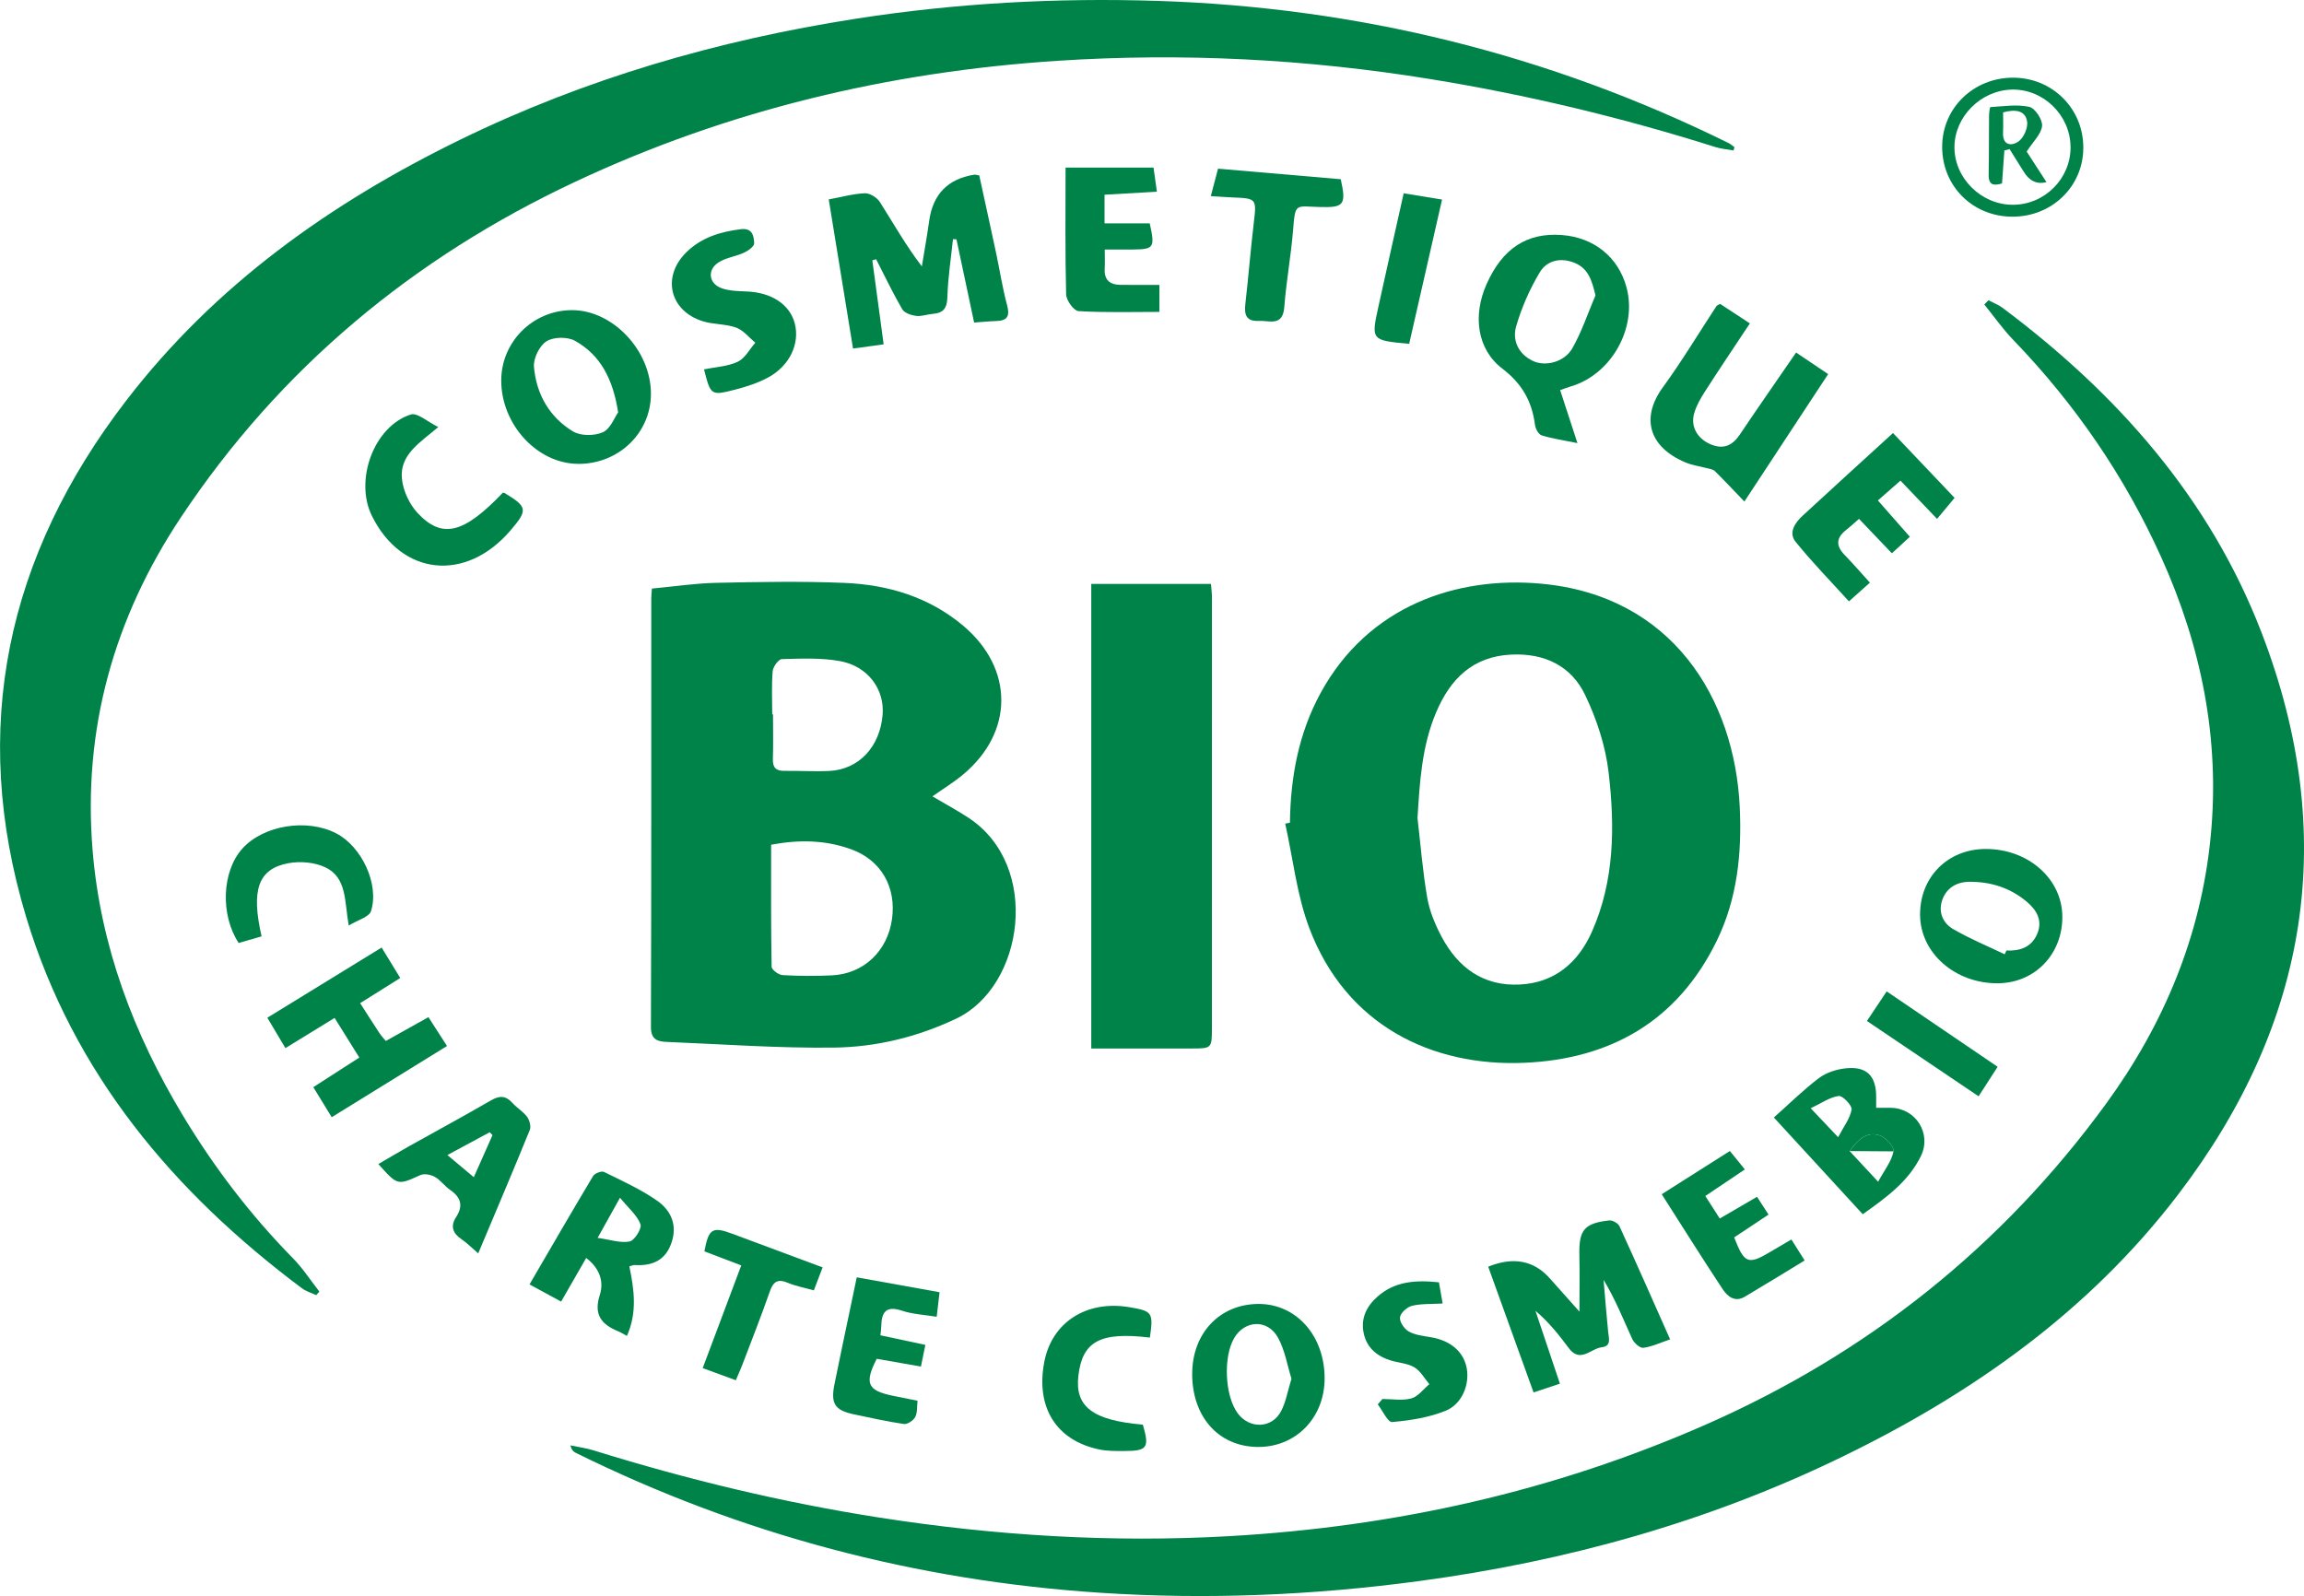 <?xml version="1.0" encoding="UTF-8"?>
<svg id="Calque_2" xmlns="http://www.w3.org/2000/svg" viewBox="0 0 876.57 607.3">
  <defs>
    <style>
      .cls-1 {
        fill: #008349;
      }
    </style>
  </defs>
  <g id="Cosmetique_bio">
    <g>
      <path class="cls-1" d="M659.52,57.25c-2.3-.42-4.67-.59-6.88-1.29-35.53-11.22-71.65-19.9-108.46-25.87-47.06-7.63-94.32-10.06-141.9-6.95-64.01,4.19-125.42,18.77-183.57,46.09-61.58,28.93-112.25,70.97-149.97,127.75-25.38,38.22-37.31,80.53-33.51,126.6,3,36.42,15.6,69.76,34.35,100.88,11.88,19.73,25.78,37.94,41.96,54.41,3.73,3.8,6.66,8.37,9.96,12.59-.4.45-.8.91-1.2,1.36-1.84-.87-3.88-1.47-5.48-2.66-48.94-36.64-86.88-81.74-104.83-141.1-21.76-71.93-7.4-137.55,38.04-196.66,33.71-43.86,77.57-75.08,126.85-99.15,47.73-23.32,98.15-37.91,150.56-46.1C363.54,1.19,401.88-.89,440.38.34c76.29,2.45,148.82,20.31,217.33,54.13.79.39,1.45,1.02,2.18,1.53-.12.42-.25.83-.37,1.25Z"/>
      <path class="cls-1" d="M756.51,114.24c1.83.97,3.83,1.72,5.46,2.95,43.54,32.63,78.68,72.21,98.45,123.51,29.68,77.02,18.1,148.56-31.75,213.85-33.82,44.3-78.12,75.64-127.81,99.78-51.02,24.79-104.97,39.77-161.11,47.3-40.19,5.39-80.51,7.09-120.96,4.44-70.06-4.57-136.7-22.12-199.7-53.24-.84-.42-1.61-.98-2.06-2.85,2.97.63,6.01,1.02,8.89,1.92,35.59,11.06,71.71,19.78,108.55,25.53,44.14,6.88,88.45,9.62,133.12,7.09,63.03-3.57,123.66-17.04,181.51-42.51,61.53-27.09,112.41-67.58,152.03-121.84,22.11-30.29,36.23-64.1,39.92-101.66,3.65-37.13-3.5-72.57-18.78-106.44-13.92-30.87-32.82-58.36-56.33-82.75-4.01-4.16-7.35-8.96-11-13.46l1.57-1.61Z"/>
      <path class="cls-1" d="M354.76,303.03c4.81,2.85,9.46,5.33,13.83,8.22,27.59,18.25,21.01,64.1-4.79,76.34-14.85,7.04-30.47,10.83-46.55,11.03-21.14.26-42.31-1.3-63.46-2.16-3.48-.14-6.16-.75-6.14-5.69.18-54.36.12-108.72.13-163.09,0-.96.12-1.92.24-3.72,8.19-.77,16.31-2.01,24.44-2.19,16.29-.35,32.61-.65,48.88.03,16.55.7,32.09,5.34,45.09,16.27,19.41,16.32,19.36,40.57-.13,56.74-3.58,2.97-7.58,5.41-11.55,8.21ZM293.38,321.42c0,15.63-.09,31.04.19,46.45.02,1.13,2.66,3.08,4.17,3.17,6.24.36,12.53.39,18.79.09,12.04-.58,21.11-9.21,22.83-21.35,1.72-12.18-4.07-22.41-15.43-26.58-9.78-3.59-19.84-3.78-30.55-1.78ZM293.8,271.81c.1,0,.2,0,.3,0,0,5.67.13,11.35-.05,17.01-.11,3.32,1.24,4.55,4.46,4.5,5.67-.08,11.36.31,17.02.03,11.2-.55,19.23-9.16,20.26-21.3.83-9.71-5.53-18.55-16.22-20.5-7.19-1.31-14.74-.95-22.11-.76-1.26.03-3.35,2.91-3.49,4.6-.45,5.44-.17,10.94-.17,16.41Z"/>
      <path class="cls-1" d="M490.76,313.05c.23-17.3,3.28-33.96,11.63-49.29,18.17-33.38,51.97-44.56,83.88-41.67,49.97,4.52,73.69,43.77,75.63,85.05.83,17.67-.95,34.95-8.83,51.01-14.84,30.28-40.24,44.83-73.1,46.25-35.21,1.51-67.82-14.24-81.81-51.19-4.78-12.62-6.22-26.5-9.19-39.8.59-.12,1.18-.24,1.77-.36ZM539.31,311.38c1.18,10.1,1.96,20.26,3.7,30.26.89,5.09,3,10.15,5.44,14.76,6.26,11.8,15.89,18.92,29.76,18.22,13.34-.67,22.23-8.39,27.43-20.06,8.65-19.42,8.76-40.13,6.37-60.63-1.17-10.06-4.53-20.28-8.92-29.46-5.33-11.15-15.53-16-28.16-15.39-14.65.71-23.15,9.3-28.5,21.88-5.48,12.88-6.3,26.57-7.13,40.4Z"/>
      <path class="cls-1" d="M415.18,398.95v-176.78h45.54c.13,1.75.37,3.45.37,5.16.01,54.51,0,109.01-.01,163.52,0,8.13-.03,8.11-7.89,8.11-12.51-.01-25.01,0-38.01,0Z"/>
      <path class="cls-1" d="M370.61,122.72c-2.28-10.75-4.5-21.2-6.72-31.65-.44-.03-.88-.06-1.32-.09-.76,7.36-1.93,14.71-2.13,22.09-.12,4.25-1.56,6.04-5.56,6.36-2.14.17-4.32,1.04-6.38.77-1.87-.25-4.42-1.12-5.25-2.55-3.59-6.17-6.66-12.65-9.92-19.01-.48.14-.97.28-1.45.42,1.41,10.48,2.83,20.97,4.31,31.96-4.05.56-7.63,1.05-11.65,1.61-3.09-18.96-6.13-37.61-9.24-56.75,4.98-.92,9.33-2.18,13.73-2.34,1.9-.07,4.64,1.63,5.72,3.33,5.12,8.06,9.79,16.39,15.97,24.5.94-5.79,1.99-11.57,2.8-17.38q2.11-15.15,17.14-17.52c.36-.06.75.1,1.9.27,2.08,9.58,4.26,19.43,6.36,29.28,1.43,6.69,2.46,13.49,4.23,20.09,1.12,4.17.13,5.92-4.12,6.05-2.7.08-5.39.36-8.39.57Z"/>
      <path class="cls-1" d="M593.57,148.44c2.19,6.71,4.16,12.77,6.58,20.17-5.45-1.12-9.64-1.71-13.63-2.96-1.17-.37-2.34-2.52-2.52-3.97-1.14-8.94-4.91-15.67-12.42-21.41-9.66-7.37-11.29-20.22-6.04-32.07,6.05-13.66,15.39-19.77,28.67-18.77,12.3.93,21.57,8.47,24.64,20.02,4.1,15.44-5.85,33.05-21.21,37.58-1.28.38-2.53.87-4.05,1.4ZM607.01,112.39c-1.38-5.72-2.69-10.27-8.06-12.42-5.24-2.1-10.43-.84-13.09,3.58-3.84,6.39-6.95,13.44-9.02,20.59-1.54,5.33.79,10.54,6.34,13.19,4.77,2.27,12.01.48,15.02-4.8,3.61-6.33,5.93-13.4,8.81-20.15Z"/>
      <path class="cls-1" d="M566.17,481.99q14.42-5.85,23.54,4.53c3.35,3.8,6.74,7.56,11.2,12.56,0-8.1.12-14.78-.03-21.45-.21-9.6,1.78-12.16,11.35-13.25,1.24-.14,3.39,1.07,3.91,2.21,6.44,14.03,12.66,28.17,19.27,43.05-3.7,1.25-6.88,2.77-10.2,3.21-1.28.17-3.53-1.85-4.22-3.37-3.4-7.45-6.42-15.07-10.9-22.49.57,6.57,1.07,13.14,1.73,19.7.25,2.53,1.36,5.51-2.44,5.95-4.13.48-8.18,6.2-12.55.3-3.71-5.01-7.6-9.88-12.66-14.18,3.06,9.13,6.13,18.26,9.31,27.74-3.4,1.13-6.32,2.1-10.03,3.33-5.79-16.04-11.5-31.89-17.26-47.86Z"/>
      <path class="cls-1" d="M683.32,134.13c4.11,2.77,7.81,5.26,12.21,8.22-10.44,15.88-20.7,31.49-31.87,48.49-4.15-4.31-7.63-8.05-11.27-11.61-.73-.71-2.09-.82-3.19-1.12-2.63-.72-5.41-1.08-7.9-2.13-14.04-5.89-17.11-17.01-8.67-28.59,7.27-9.97,13.63-20.6,20.41-30.92.19-.28.63-.4,1.36-.85,3.56,2.33,7.27,4.76,11.35,7.43-5.87,8.86-11.55,17.29-17.04,25.84-1.68,2.61-3.29,5.41-4.15,8.36-1.47,5.05,1.22,9.68,6.27,11.82,4.74,2.01,8.21.56,11.05-3.65,6.98-10.38,14.13-20.64,21.45-31.28Z"/>
      <path class="cls-1" d="M219.92,176.5c-15.5-.09-29.19-14.92-29.22-31.65-.03-14.78,12.06-26.83,26.93-26.84,15.52-.01,30.03,15.37,30.02,31.83-.01,14.94-12.3,26.76-27.72,26.67ZM235.18,156.9c-1.99-12.79-6.79-21.84-16.42-27.22-2.84-1.59-8.15-1.52-10.83.17-2.67,1.68-5.04,6.48-4.78,9.69.86,10.39,5.88,19.21,14.89,24.64,2.9,1.75,8.16,1.71,11.34.28,2.89-1.3,4.41-5.62,5.8-7.56Z"/>
      <path class="cls-1" d="M137.02,381.72c2.72,4.22,5.02,7.85,7.38,11.44.63.95,1.43,1.79,2.37,2.94,5.4-3.02,10.65-5.95,16.23-9.07,2.37,3.67,4.46,6.93,7.07,10.98-14.65,9.04-29.03,17.93-43.87,27.09-2.42-3.95-4.61-7.54-7-11.43,5.94-3.83,11.48-7.39,17.5-11.27-3.21-5.15-6.17-9.88-9.4-15.08-6.45,3.96-12.38,7.6-18.71,11.49-2.29-3.84-4.36-7.33-6.88-11.56,14.48-8.89,28.73-17.65,43.48-26.71,2.39,3.9,4.58,7.48,7.09,11.59-5.1,3.2-9.84,6.17-15.26,9.57Z"/>
      <path class="cls-1" d="M239.44,481.85c1.83,8.82,3.06,17.6-.93,26.47-1.29-.69-2.27-1.33-3.33-1.76-6.33-2.61-9.41-6.26-6.98-13.83,1.84-5.73-.7-10.68-5.18-14.06-3.11,5.4-6.19,10.76-9.54,16.59-4.08-2.21-7.8-4.23-12.03-6.53,8.16-13.99,16.06-27.67,24.18-41.22.62-1.04,3.2-2.05,4.14-1.59,6.82,3.34,13.83,6.53,20.05,10.82,6.22,4.29,7.61,10.09,5.75,15.84-2.26,6.98-7.32,9.18-14.12,8.78-.54-.03-1.09.26-2.01.5ZM235.89,455.74c-3.32,5.96-5.45,9.79-8.52,15.28,4.79.67,8.69,2.06,12.17,1.37,1.87-.37,4.72-4.96,4.13-6.55-1.22-3.35-4.42-5.98-7.79-10.1Z"/>
      <path class="cls-1" d="M674.88,425.22c6.02-5.35,11.3-10.61,17.2-15.04,2.8-2.1,6.71-3.33,10.25-3.69,7.93-.81,11.53,2.98,11.47,11,0,1.16,0,2.33,0,4.04,1.93,0,3.81-.04,5.69,0,9.38.21,15.49,9.78,11.35,18.31-4.69,9.66-13.11,15.78-22.15,22.18-11.16-12.15-22.11-24.06-33.8-36.79ZM714.55,449.66c2.41-4.47,5.13-7.82,5.84-11.56.32-1.71-2.92-5.28-5.21-6.06-4.96-1.7-8.36,1.62-11.48,5.95,3.21,3.46,6.35,6.83,10.85,11.67ZM699.33,432.71c2.14-4.11,4.56-7.16,5.12-10.52.25-1.52-3.4-5.36-4.89-5.16-3.4.44-6.56,2.73-10.67,4.67,3.91,4.13,6.54,6.9,10.44,11.01Z"/>
      <path class="cls-1" d="M453.58,522.73c.02-15.48,10.51-26.53,25.24-26.57,14.35-.04,25.14,12.1,25.14,28.29,0,15.13-11.09,26.39-25.74,26.12-14.7-.27-24.66-11.53-24.65-27.83ZM491.35,524.61c-1.6-5.09-2.48-10.85-5.13-15.63-3.94-7.11-12.61-6.71-16.64.11-4.27,7.22-3.59,22.04,1.3,28.66,4.49,6.08,13.06,5.85,16.52-.8,1.84-3.53,2.51-7.67,3.95-12.34Z"/>
      <path class="cls-1" d="M730.5,348.03c-.03-14.28,10.47-24.88,24.76-24.99,16.25-.13,29.28,11.28,29.37,25.71.09,14.31-10.41,25.23-24.4,25.39-16.35.19-29.7-11.53-29.73-26.1ZM762.7,363.11c.22-.48.45-.96.67-1.44,5.12.25,9.48-1.23,11.65-6.2,2.23-5.12-.09-9.15-3.99-12.42-6.28-5.25-13.71-7.59-21.76-7.52-4.82.04-8.84,2.28-10.42,7.2-1.46,4.54.48,8.59,4.15,10.74,6.29,3.68,13.1,6.48,19.7,9.64Z"/>
      <path class="cls-1" d="M719.77,210.52c-4.35-4.56-8.25-8.64-12.5-13.09-1.8,1.56-3.33,3-4.98,4.3-3.75,2.95-3.85,5.96-.54,9.38,3.24,3.35,6.3,6.89,9.67,10.59-2.69,2.4-4.99,4.46-7.98,7.12-6.92-7.64-14.01-14.87-20.33-22.72-2.73-3.4-.22-7.17,2.65-9.82,11.22-10.37,22.53-20.63,34.44-31.51,7.75,8.16,15.37,16.18,23.43,24.67-2.17,2.61-4.23,5.08-6.66,8-4.74-4.96-9.16-9.58-13.93-14.56-2.97,2.61-5.56,4.88-8.59,7.54,4.08,4.64,7.92,9.01,12.17,13.83-2.16,1.98-4.24,3.89-6.84,6.27Z"/>
      <path class="cls-1" d="M440.14,72.95c-6.8.39-13.18.75-19.91,1.14v10.91h17.19c2.05,9.23,1.62,9.85-6.29,9.94-3.31.03-6.62,0-10.82,0,0,2.76.11,5.02-.02,7.27-.25,4.28,1.92,6.12,5.96,6.18,2.55.04,5.1.02,7.65.03,2.3,0,4.59,0,7.21,0v10.26c-10.23,0-20.56.31-30.82-.3-1.75-.1-4.61-4.08-4.67-6.33-.41-15.82-.22-31.65-.22-48.29h33.47c.35,2.48.76,5.47,1.28,9.2Z"/>
      <path class="cls-1" d="M181.93,476.91c-2.57-2.2-4.34-4.03-6.41-5.43-3.38-2.29-4.2-5-1.96-8.43,2.77-4.25,1.79-7.47-2.28-10.26-2.09-1.43-3.63-3.72-5.79-4.95-1.53-.87-4.05-1.39-5.53-.72-8.71,3.93-8.65,4.06-16.01-4.19,3.91-2.27,7.69-4.54,11.53-6.7,10.43-5.84,20.96-11.52,31.3-17.52,3.27-1.9,5.64-1.87,8.19.98,1.69,1.89,4.06,3.23,5.54,5.24.94,1.28,1.6,3.66,1.06,5.01-6.26,15.41-12.78,30.71-19.63,46.98ZM187.38,431.91c-.35-.36-.7-.73-1.05-1.09-5.12,2.76-10.24,5.51-16.12,8.68,3.84,3.22,6.69,5.61,10.05,8.43,2.61-5.88,4.87-10.95,7.12-16.02Z"/>
      <path class="cls-1" d="M267.82,140.55c4.58-.94,9.12-1.12,12.88-2.91,2.74-1.31,4.47-4.74,6.66-7.23-2.4-1.98-4.51-4.74-7.27-5.75-3.98-1.44-8.56-1.15-12.63-2.4-12.72-3.92-15.79-17.01-6.3-26.3,5.72-5.6,12.92-7.8,20.71-8.75,4.46-.54,4.95,2.67,5.06,5.39.05,1.16-2.29,2.82-3.86,3.55-3.16,1.46-6.9,1.87-9.74,3.72-4.45,2.9-3.64,8.19,1.41,9.87,2.89.96,6.14,1.05,9.24,1.16,9.4.34,16.41,4.84,18.35,12,2.08,7.66-1.78,16.21-9.99,20.68-3.89,2.12-8.27,3.55-12.59,4.66-9.3,2.4-9.35,2.24-11.91-7.71Z"/>
      <path class="cls-1" d="M191.27,187.51c.19,0,.42-.07.56.01,8.88,5.32,9.08,6.5,2.41,14.29-17.04,19.9-41.46,17.34-52.76-5.54-6.7-13.57.76-34.03,14.79-38.55,2.51-.81,6.47,2.84,10.47,4.78-7.05,5.99-14.8,10.55-13.81,19.8.48,4.49,2.82,9.53,5.9,12.85,9.37,10.07,17.63,7.89,32.44-7.63Z"/>
      <path class="cls-1" d="M460.66,74.62c1.06-4.02,1.84-6.98,2.75-10.44,15.78,1.36,31.32,2.7,46.69,4.02,2.15,9.72,1.22,10.81-7.77,10.58-9.67-.24-9.5-1.83-10.38,8.92-.8,9.74-2.59,19.4-3.33,29.15-.58,7.56-5.73,5.04-9.79,5.25-4.65.24-5.5-2.33-5.04-6.35,1.18-10.3,2-20.65,3.22-30.94,1.08-9.17,1.09-9.32-7.93-9.68-2.5-.1-5-.3-8.42-.5Z"/>
      <path class="cls-1" d="M350.37,519.98c-5.84-1.02-11.37-1.99-16.82-2.95-4.78,9.45-3.53,12.12,6.41,14.12,2.85.58,5.71,1.15,9.12,1.84-.25,2.2.01,4.51-.88,6.2-.7,1.33-2.97,2.84-4.31,2.65-6.37-.92-12.67-2.35-18.98-3.67-7.29-1.52-8.94-4.03-7.42-11.53,2.01-9.95,4.13-19.89,6.21-29.83.68-3.23,1.36-6.46,2.26-10.78,10.41,1.88,20.66,3.72,31.5,5.67-.36,3.05-.68,5.84-1.09,9.34-4.61-.76-9.13-.95-13.24-2.32-6.13-2.04-7.76.68-7.85,5.99-.02.94-.17,1.89-.31,3.38,5.64,1.21,11.11,2.37,17.09,3.65-.57,2.8-1.1,5.38-1.68,8.22Z"/>
      <path class="cls-1" d="M632.2,454.42c9.08-5.77,17.32-10.99,25.94-16.46,1.88,2.31,3.56,4.39,5.7,7.02-5.15,3.46-9.94,6.68-15.04,10.11,1.89,2.95,3.54,5.54,5.49,8.57,4.85-2.83,9.34-5.45,14.18-8.27,1.51,2.34,2.76,4.27,4.38,6.77-4.51,2.99-8.82,5.86-13.07,8.68,3.86,9.99,5.32,10.54,13.76,5.49,2.51-1.5,5.04-2.96,8.01-4.7,1.66,2.63,3.18,5.04,5.04,7.99-7.8,4.74-15.24,9.34-22.78,13.8-3.82,2.26-6.63-.18-8.46-2.95-7.75-11.73-15.22-23.65-23.13-36.05Z"/>
      <path class="cls-1" d="M437.48,508.96c-18.86-2.28-25.7,1.38-27.21,14.57-1.35,11.76,5.47,16.92,24.53,18.56,2.59,8.77,1.74,10.03-7.11,10.03-3.12,0-6.33.05-9.36-.57-16.48-3.38-24.37-16.04-21.01-33.41,2.9-15.02,16.06-23.47,32.31-20.76,8.83,1.48,9.22,2.04,7.85,11.58Z"/>
      <path class="cls-1" d="M99.53,356.29c-2.92.84-5.87,1.69-8.73,2.52-7.06-10.77-6.36-27.19,1.33-35.83,7.99-8.97,24.6-11.69,35.83-5.86,9.61,4.99,16.42,19.28,13.2,29.56-.71,2.25-5.02,3.36-8.48,5.5-1.66-9.18-.62-18.22-8.91-22.16-4.07-1.93-9.57-2.4-14.06-1.57-11.51,2.15-14.24,10.16-10.19,27.84Z"/>
      <path class="cls-1" d="M525.95,532.33c3.69,0,7.58.71,11.01-.23,2.58-.71,4.58-3.53,6.84-5.42-1.86-2.19-3.34-5-5.68-6.4-2.58-1.54-5.96-1.69-8.95-2.6-5.21-1.59-9.1-4.75-10.31-10.23-1.26-5.7.99-10.37,5.25-14.12,6.57-5.79,14.43-6.34,23.35-5.4.46,2.63.93,5.34,1.4,8.06-4.41.26-8.19.02-11.7.89-1.86.46-4.33,2.71-4.53,4.39-.2,1.7,1.65,4.43,3.34,5.37,2.45,1.37,5.55,1.7,8.42,2.18,7.48,1.26,12.5,5.53,13.64,11.84,1.11,6.17-1.76,13.62-8.09,16.17-6.35,2.55-13.44,3.67-20.31,4.26-1.61.14-3.62-4.35-5.45-6.71.59-.69,1.18-1.38,1.77-2.07Z"/>
      <path class="cls-1" d="M282.02,481.5c-5.05-1.92-9.55-3.64-14.03-5.35,1.61-8.62,3.06-9.52,10.53-6.73,11.33,4.22,22.66,8.44,34.45,12.83-1.15,3.03-2.16,5.67-3.34,8.75-3.6-1.02-6.86-1.62-9.85-2.87-3.8-1.6-5.55-.57-6.89,3.27-3.28,9.4-6.95,18.67-10.49,27.98-.68,1.79-1.49,3.53-2.46,5.81-4.26-1.56-8.18-3-12.59-4.62,4.92-13.11,9.64-25.68,14.67-39.08Z"/>
      <path class="cls-1" d="M536.12,130.83c-14.46-1.34-14.51-1.35-11.68-14.23,3.13-14.26,6.35-28.51,9.6-43.05,5.02.82,9.41,1.54,14.6,2.39-4.19,18.39-8.32,36.51-12.51,54.89Z"/>
      <path class="cls-1" d="M765.56,82.45c-15.18-.06-26.82-11.81-26.65-26.89.16-14.6,12.05-26.03,27.02-26,15.06.03,26.87,11.96,26.68,26.95-.18,14.6-12.06,26-27.04,25.94ZM787.75,55.87c-.09-12.05-10.36-22.07-22.32-21.78-11.79.28-21.78,10.26-21.85,21.83-.07,11.85,10.17,22,22.19,22,12.15,0,22.08-9.96,21.99-22.04Z"/>
      <path class="cls-1" d="M760.01,405.92c-2.52,3.9-4.62,7.17-7.24,11.23-14.19-9.57-28.17-19-42.49-28.66,2.58-3.87,4.83-7.23,7.52-11.26,14.06,9.55,27.89,18.95,42.21,28.69Z"/>
      <path class="cls-1" d="M703.71,437.99c3.12-4.33,6.52-7.65,11.48-5.95,2.29.79,5.53,4.35,5.21,6.06"/>
      <path class="cls-1" d="M771.06,57.67c2.19,3.38,4.83,7.46,7.54,11.64q-5.36,1.38-8.63-3.92c-1.79-2.89-3.6-5.76-5.4-8.64-.66.16-1.33.33-1.99.49-.29,4.07-.58,8.14-.9,12.56-3.16.92-5.16.73-5.08-3.42.15-7.45.07-14.9.15-22.35.01-1.14.28-3.26.53-3.28,4.94-.29,10.07-1.14,14.77-.09,2.19.49,5.11,4.9,4.87,7.26-.31,3.1-3.39,5.92-5.86,9.75ZM762.09,42.77c0,2.56.1,5.07-.02,7.56-.26,5.2,3.36,5.33,5.98,3.42,1.97-1.44,3.61-5.31,3.16-7.67-.81-4.21-4.64-4.51-9.12-3.32Z"/>
    </g>
  </g>
</svg>